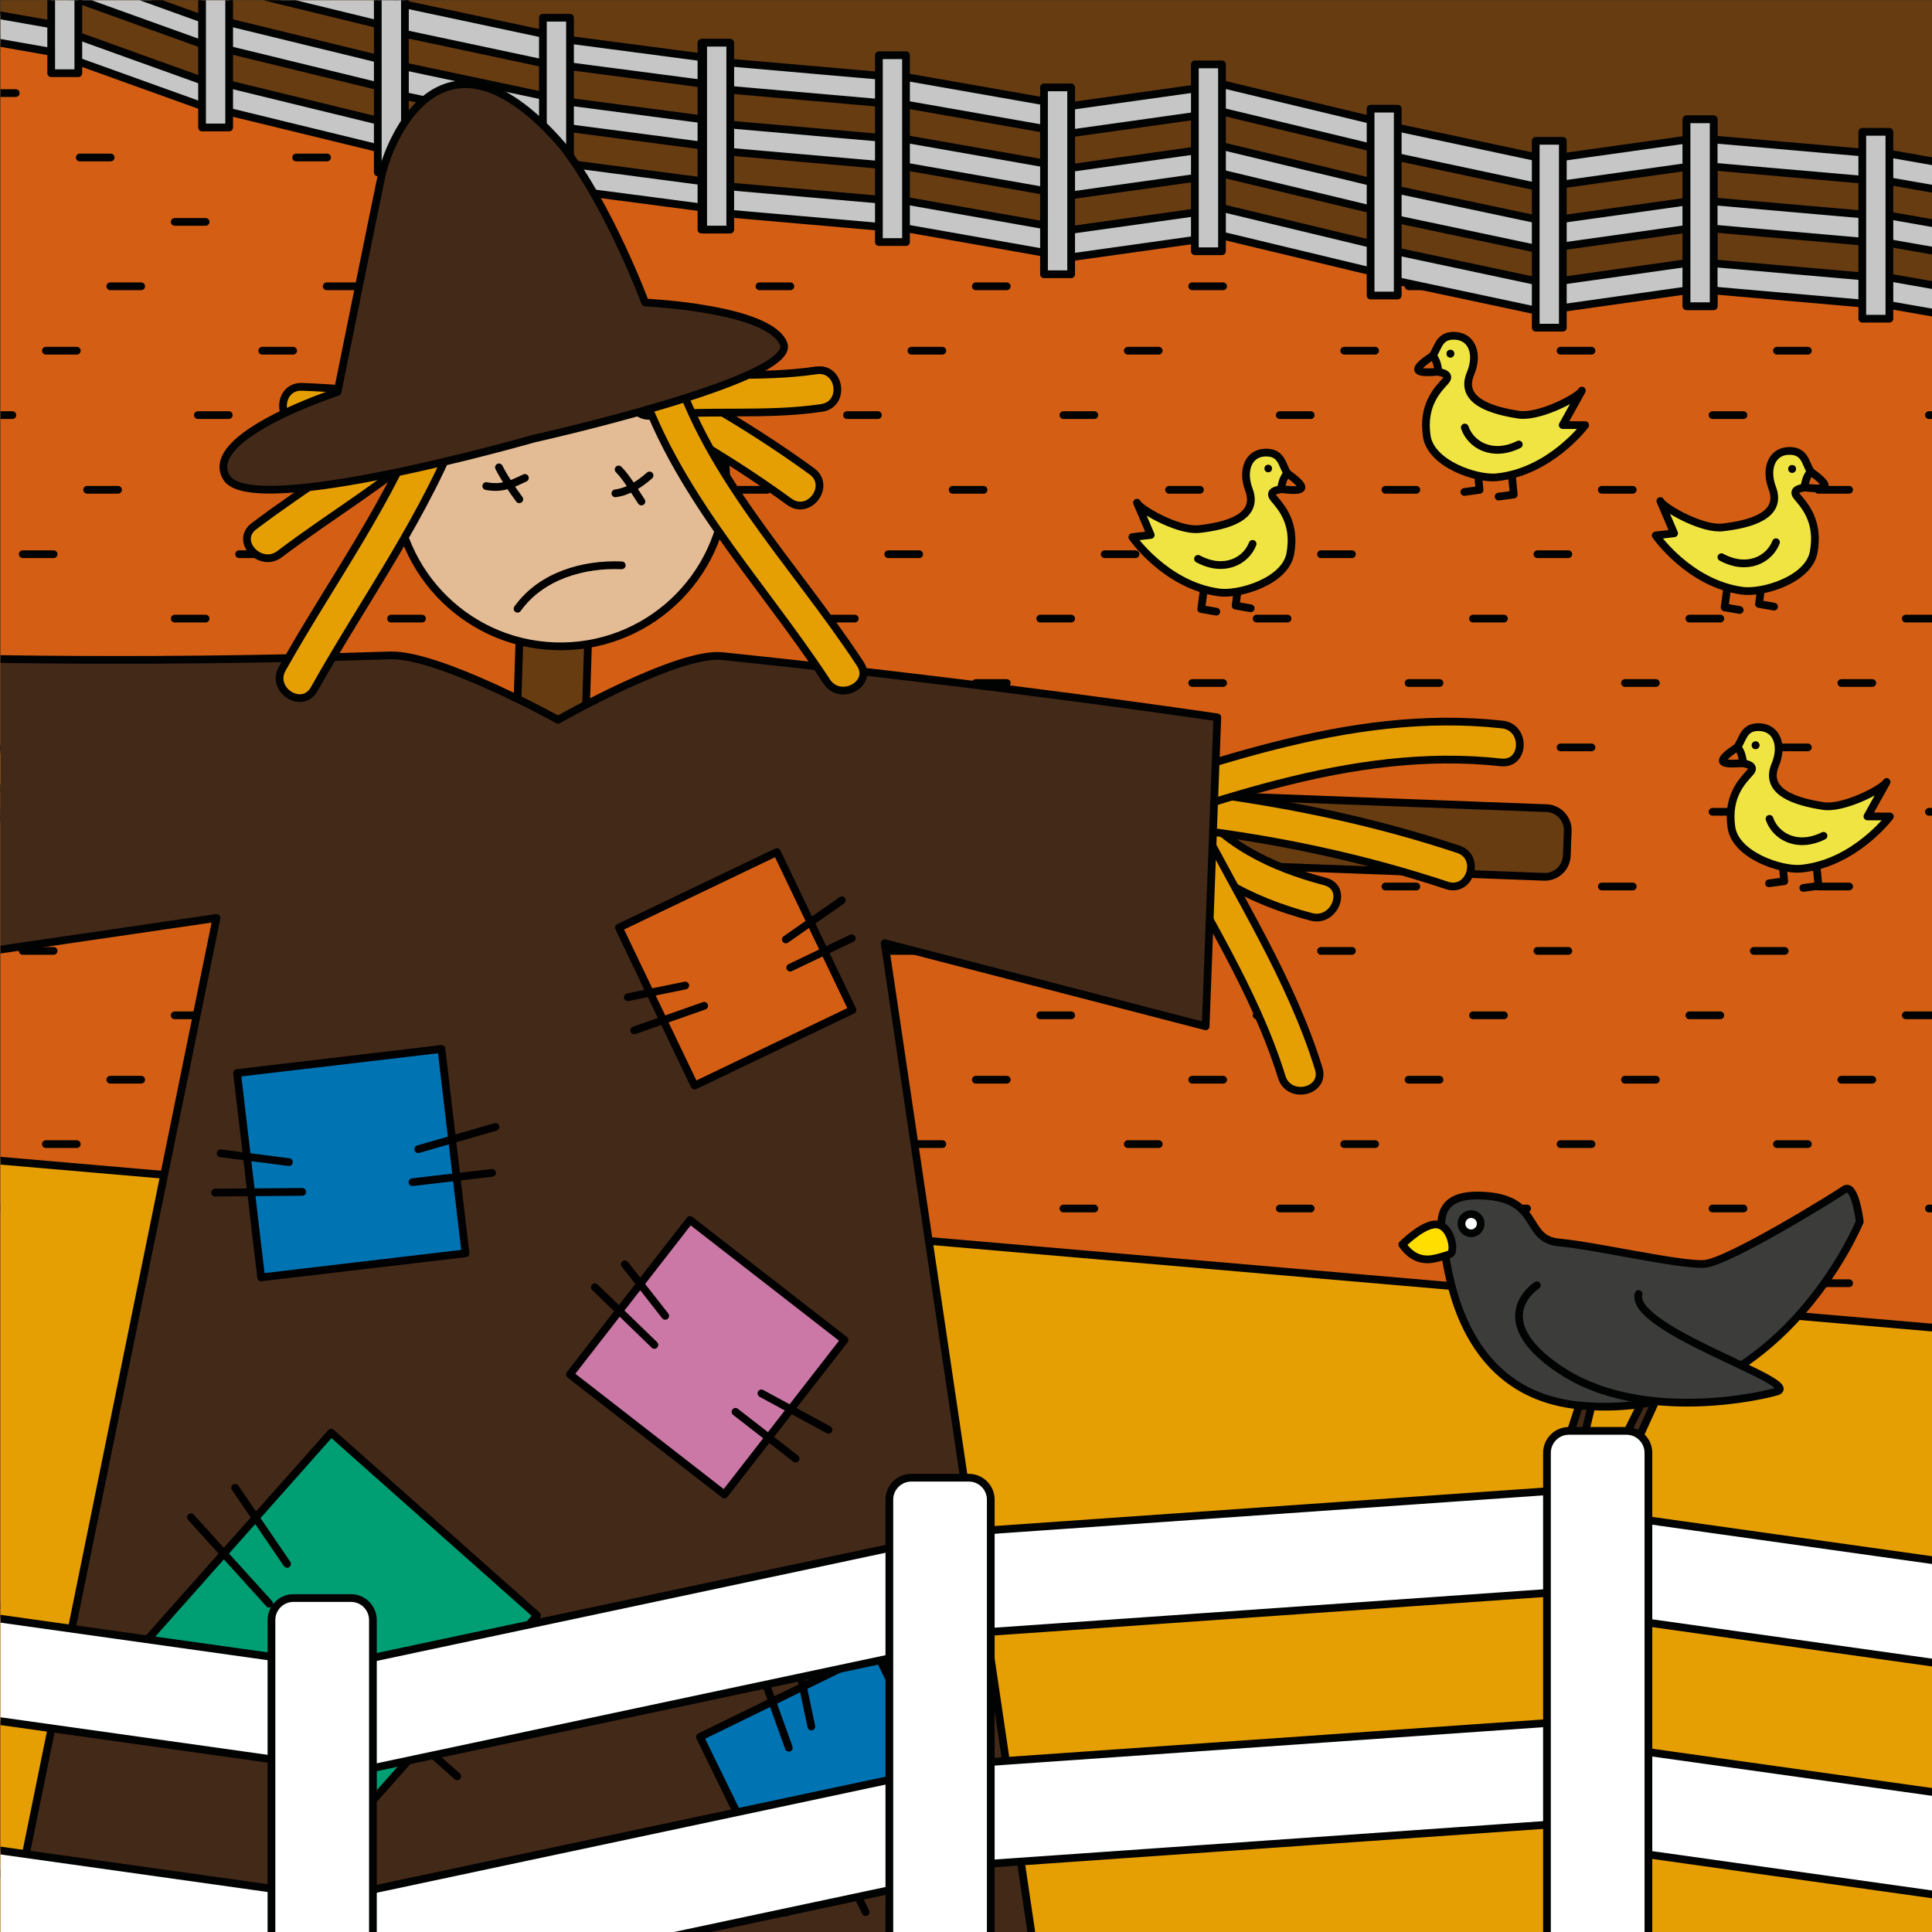 <?xml version="1.0" encoding="utf-8"?>
<!-- Generator: Adobe Illustrator 16.0.0, SVG Export Plug-In . SVG Version: 6.00 Build 0)  -->
<!DOCTYPE svg PUBLIC "-//W3C//DTD SVG 1.1//EN" "http://www.w3.org/Graphics/SVG/1.1/DTD/svg11.dtd">
<svg version="1.1" id="Layer_1" xmlns="http://www.w3.org/2000/svg" xmlns:xlink="http://www.w3.org/1999/xlink" x="0px" y="0px"
	 width="250px" height="250px" viewBox="0 0 250 250" enable-background="new 0 0 250 250" xml:space="preserve">
<rect x="0" y="0" width="250" height="250" fill="#333333" stroke="none"/>
<g id="BG">
</g>
<g id="Layer_1_1_">
	<g>
		<g>
			<defs>
				<rect id="SVGID_1_" x="0.063" y="0.031" width="250" height="250"/>
			</defs>
			<clipPath id="SVGID_2_">
				<use xlink:href="#SVGID_1_"  overflow="visible"/>
			</clipPath>
			
				<rect x="-30.396" y="-34.238" clip-path="url(#SVGID_2_)" fill="#683C11" stroke="#010202" stroke-linecap="round" stroke-linejoin="round" stroke-miterlimit="10" width="333.55" height="286.208"/>
		</g>
		<g>
			<defs>
				<rect id="SVGID_3_" x="0.063" y="0.031" width="250" height="250"/>
			</defs>
			<clipPath id="SVGID_4_">
				<use xlink:href="#SVGID_3_"  overflow="visible"/>
			</clipPath>
			
				<path clip-path="url(#SVGID_4_)" fill="#D45F14" stroke="#010202" stroke-linecap="round" stroke-linejoin="round" stroke-miterlimit="10" d="
				M318.516,129.759c-1.097-7.479-0.824-13.386-3.396-20.681c-4.296-12.188-8.958-24.506-16.024-35.4
				c-3.205-4.942-8.303-8.345-11.496-12.653c-0.302-0.408-0.559-0.833-0.779-1.27c-1.924-3.797-1.161-8.572-3.816-11.992
				c-2.418-3.115-8.263-3.564-11.77-3.984c-5.727-0.686-10.547-3.99-16.08-5.225c-3.941-0.879-7.055-0.025-10.91-0.276
				c-1.915-0.124-3.825-0.315-5.729-0.546c-4.916-0.596-9.795-1.457-14.695-2.162c-1.184-0.17-2.461-0.486-3.657-0.49
				c-0.933-0.003-1.862,0.076-2.813,0.039c-2.205-0.088-4.492-0.233-6.654,0.309c-0.697,0.175-1.338,0.444-2.051,0.613
				c-0.725,0.17-1.5,0.088-2.199,0.257c-0.592,0.144-1.252,0.405-1.854,0.608c-4.298,1.46-9.414,2.171-13.926,0.705
				c-2.471-0.802-3.854-2.336-6.447-2.682c-4.419-0.589-8.367-1.725-12.414-2.983c-4.51-1.401-9.367-1.163-13.863-2.545
				c-4.084-1.256-7.61,1.013-11.496,1.784c-2.95,0.586-6.305,0.514-9.311,0.25c-7.427-0.652-14.459-3.557-21.871-4.307
				c-6.287-0.637-12.563-0.569-18.868-0.705c-4.549-0.098-8.633-1.799-13.039-2.849c-5.113-1.219-10.599-0.907-15.783-1.155
				c-6.47-0.31-12.168-3.394-18.401-4.598c-5.798-1.119-11.981-1.757-17.368-3.904c-5.961-2.376-12.313-3.837-18.186-6.423
				C8.093,5.063,3.855,5.223-2.104,4.963c-3.964-0.173-7.027-0.619-9.933,2.626c-2.541,2.839-1.567,4.271-1.167,7.548
				c0.558,4.56,0.861,13.62-1.83,17.506c-2.271,3.279-6.796,0.615-10.17,0.153c-6.144-0.84-17.466-0.81-18.507,7.418
				c-0.02,0.154-0.037,0.311-0.052,0.469c-0.429,4.549,1.123,11.188,1.123,16.002c0,15.051,0,30.103,0,45.155
				c0,38.273,0,76.549,0,114.822c0,14.931,0,29.861,0,44.793h363.275C320.637,217.984,324.736,172.174,318.516,129.759z"/>
		</g>
		<g>
			<defs>
				<rect id="SVGID_5_" x="0.063" y="0.031" width="250" height="250"/>
			</defs>
			<clipPath id="SVGID_6_">
				<use xlink:href="#SVGID_5_"  overflow="visible"/>
			</clipPath>
			<g clip-path="url(#SVGID_6_)">
				<g>
					<path fill="none" stroke="#010202" stroke-linecap="round" stroke-linejoin="round" d="M177.825,216.01
						c-1.978-0.336-3.951-0.672-5.919-1.009"/>
					<path fill="none" stroke="#010202" stroke-linecap="round" stroke-linejoin="round" stroke-dasharray="11.884,11.884" d="
						M160.195,212.977c-54.413-9.488-103.544-19.201-134.267-25.479"/>
					<path fill="none" stroke="#010202" stroke-linecap="round" stroke-linejoin="round" d="M20.115,186.305
						c-2.063-0.425-4.022-0.828-5.874-1.213"/>
				</g>
			</g>
		</g>
		<g>
			<defs>
				<rect id="SVGID_7_" x="0.063" y="0.031" width="250" height="250"/>
			</defs>
			<clipPath id="SVGID_8_">
				<use xlink:href="#SVGID_7_"  overflow="visible"/>
			</clipPath>
			<g clip-path="url(#SVGID_8_)">
				<g>
					<path fill="none" stroke="#010202" stroke-linecap="round" stroke-linejoin="round" d="M177.825,226.38
						c-1.978-0.336-3.951-0.672-5.919-1.009"/>
					<path fill="none" stroke="#010202" stroke-linecap="round" stroke-linejoin="round" stroke-dasharray="11.884,11.884" d="
						M160.195,223.348c-54.413-9.49-103.544-19.203-134.267-25.48"/>
					<path fill="none" stroke="#010202" stroke-linecap="round" stroke-linejoin="round" d="M20.115,196.675
						c-2.063-0.425-4.022-0.829-5.874-1.213"/>
				</g>
			</g>
		</g>
		<g>
			<defs>
				<rect id="SVGID_9_" x="0.063" y="0.031" width="250" height="250"/>
			</defs>
			<clipPath id="SVGID_10_">
				<use xlink:href="#SVGID_9_"  overflow="visible"/>
			</clipPath>
			<g clip-path="url(#SVGID_10_)">
				<g>
					
						<line fill="none" stroke="#010202" stroke-linecap="round" stroke-linejoin="round" stroke-miterlimit="10" stroke-dasharray="4,24" x1="-1.964" y1="12.046" x2="60.653" y2="12.046"/>
				</g>
				<g>
					
						<line fill="none" stroke="#010202" stroke-linecap="round" stroke-linejoin="round" stroke-miterlimit="10" stroke-dasharray="4,24" x1="10.321" y1="20.38" x2="72.938" y2="20.38"/>
				</g>
				<g>
					
						<line fill="none" stroke="#010202" stroke-linecap="round" stroke-linejoin="round" stroke-miterlimit="10" stroke-dasharray="4,24" x1="-5.394" y1="28.714" x2="57.224" y2="28.714"/>
				</g>
				<g>
					
						<line fill="none" stroke="#010202" stroke-linecap="round" stroke-linejoin="round" stroke-miterlimit="10" stroke-dasharray="4,24" x1="-13.728" y1="37.047" x2="290.624" y2="37.047"/>
				</g>
				<g>
					
						<line fill="none" stroke="#010202" stroke-linecap="round" stroke-linejoin="round" stroke-miterlimit="10" stroke-dasharray="4,24" x1="-22.062" y1="45.381" x2="282.29" y2="45.381"/>
				</g>
				<g>
					
						<line fill="none" stroke="#010202" stroke-linecap="round" stroke-linejoin="round" stroke-miterlimit="10" stroke-dasharray="4,24" x1="-30.396" y1="53.715" x2="273.956" y2="53.715"/>
				</g>
				<g>
					
						<line fill="none" stroke="#010202" stroke-linecap="round" stroke-linejoin="round" stroke-miterlimit="10" stroke-dasharray="4,24" x1="11.274" y1="63.38" x2="315.626" y2="63.38"/>
				</g>
				<g>
					
						<line fill="none" stroke="#010202" stroke-linecap="round" stroke-linejoin="round" stroke-miterlimit="10" stroke-dasharray="4,24" x1="2.94" y1="71.713" x2="307.292" y2="71.713"/>
				</g>
				<g>
					
						<line fill="none" stroke="#010202" stroke-linecap="round" stroke-linejoin="round" stroke-miterlimit="10" stroke-dasharray="4,24" x1="-5.394" y1="80.047" x2="298.958" y2="80.047"/>
				</g>
				<g>
					
						<line fill="none" stroke="#010202" stroke-linecap="round" stroke-linejoin="round" stroke-miterlimit="10" stroke-dasharray="4,24" x1="-13.728" y1="88.381" x2="290.624" y2="88.381"/>
				</g>
				<g>
					
						<line fill="none" stroke="#010202" stroke-linecap="round" stroke-linejoin="round" stroke-miterlimit="10" stroke-dasharray="4,24" x1="-22.062" y1="96.715" x2="282.29" y2="96.715"/>
				</g>
				<g>
					
						<line fill="none" stroke="#010202" stroke-linecap="round" stroke-linejoin="round" stroke-miterlimit="10" stroke-dasharray="4,24" x1="-30.396" y1="105.049" x2="273.956" y2="105.049"/>
				</g>
				<g>
					
						<line fill="none" stroke="#010202" stroke-linecap="round" stroke-linejoin="round" stroke-miterlimit="10" stroke-dasharray="4,24" x1="11.274" y1="114.713" x2="315.626" y2="114.713"/>
				</g>
				<g>
					
						<line fill="none" stroke="#010202" stroke-linecap="round" stroke-linejoin="round" stroke-miterlimit="10" stroke-dasharray="4,24" x1="2.94" y1="123.047" x2="307.292" y2="123.047"/>
				</g>
				<g>
					
						<line fill="none" stroke="#010202" stroke-linecap="round" stroke-linejoin="round" stroke-miterlimit="10" stroke-dasharray="4,24" x1="-5.394" y1="131.381" x2="298.958" y2="131.381"/>
				</g>
				<g>
					
						<line fill="none" stroke="#010202" stroke-linecap="round" stroke-linejoin="round" stroke-miterlimit="10" stroke-dasharray="4,24" x1="-13.728" y1="139.715" x2="290.624" y2="139.715"/>
				</g>
				<g>
					
						<line fill="none" stroke="#010202" stroke-linecap="round" stroke-linejoin="round" stroke-miterlimit="10" stroke-dasharray="4,24" x1="-22.062" y1="148.049" x2="282.29" y2="148.049"/>
				</g>
				<g>
					
						<line fill="none" stroke="#010202" stroke-linecap="round" stroke-linejoin="round" stroke-miterlimit="10" stroke-dasharray="4,24" x1="-30.396" y1="156.383" x2="273.956" y2="156.383"/>
				</g>
				<g>
					
						<line fill="none" stroke="#010202" stroke-linecap="round" stroke-linejoin="round" stroke-miterlimit="10" stroke-dasharray="4,24" x1="11.274" y1="166.047" x2="315.626" y2="166.047"/>
				</g>
				<g>
					
						<line fill="none" stroke="#010202" stroke-linecap="round" stroke-linejoin="round" stroke-miterlimit="10" stroke-dasharray="4,24" x1="2.94" y1="174.381" x2="307.292" y2="174.381"/>
				</g>
				<g>
					
						<line fill="none" stroke="#010202" stroke-linecap="round" stroke-linejoin="round" stroke-miterlimit="10" stroke-dasharray="4,24" x1="-5.394" y1="182.715" x2="298.958" y2="182.715"/>
				</g>
				<g>
					
						<line fill="none" stroke="#010202" stroke-linecap="round" stroke-linejoin="round" stroke-miterlimit="10" stroke-dasharray="4,24" x1="-13.728" y1="191.049" x2="290.624" y2="191.049"/>
				</g>
				<g>
					
						<line fill="none" stroke="#010202" stroke-linecap="round" stroke-linejoin="round" stroke-miterlimit="10" stroke-dasharray="4,24" x1="-22.062" y1="199.383" x2="282.29" y2="199.383"/>
				</g>
				<g>
					
						<line fill="none" stroke="#010202" stroke-linecap="round" stroke-linejoin="round" stroke-miterlimit="10" stroke-dasharray="4,24" x1="-30.396" y1="207.717" x2="273.956" y2="207.717"/>
				</g>
			</g>
		</g>
		<g>
			<defs>
				<rect id="SVGID_11_" x="0.063" y="0.031" width="250" height="250"/>
			</defs>
			<clipPath id="SVGID_12_">
				<use xlink:href="#SVGID_11_"  overflow="visible"/>
			</clipPath>
			
				<polygon clip-path="url(#SVGID_12_)" fill="#E69F02" stroke="#010202" stroke-linecap="round" stroke-linejoin="round" stroke-miterlimit="10" points="
				289.373,175.188 289.797,295.162 -38.327,295.162 -38.327,187.088 -36.368,147.049 			"/>
		</g>
		<g>
			<defs>
				<rect id="SVGID_13_" x="0.063" y="0.031" width="250" height="250"/>
			</defs>
			<clipPath id="SVGID_14_">
				<use xlink:href="#SVGID_13_"  overflow="visible"/>
			</clipPath>
			
				<line clip-path="url(#SVGID_14_)" fill="none" stroke="#010202" stroke-linecap="round" stroke-linejoin="round" stroke-miterlimit="10" x1="-115.424" y1="202.044" x2="212.7" y2="316.924"/>
		</g>
		<g>
			<defs>
				<rect id="SVGID_15_" x="0.063" y="0.031" width="250" height="250"/>
			</defs>
			<clipPath id="SVGID_16_">
				<use xlink:href="#SVGID_15_"  overflow="visible"/>
			</clipPath>
			
				<line clip-path="url(#SVGID_16_)" fill="none" stroke="#010202" stroke-linecap="round" stroke-linejoin="round" stroke-miterlimit="10" x1="-123.316" y1="209.938" x2="204.809" y2="324.816"/>
		</g>
		<g>
			<defs>
				<rect id="SVGID_17_" x="0.063" y="0.031" width="250" height="250"/>
			</defs>
			<clipPath id="SVGID_18_">
				<use xlink:href="#SVGID_17_"  overflow="visible"/>
			</clipPath>
			
				<line clip-path="url(#SVGID_18_)" fill="none" stroke="#010202" stroke-linecap="round" stroke-linejoin="round" stroke-miterlimit="10" x1="-131.209" y1="217.829" x2="196.915" y2="332.709"/>
		</g>
		<g>
			<defs>
				<rect id="SVGID_19_" x="0.063" y="0.031" width="250" height="250"/>
			</defs>
			<clipPath id="SVGID_20_">
				<use xlink:href="#SVGID_19_"  overflow="visible"/>
			</clipPath>
			<g clip-path="url(#SVGID_20_)">
				<g>
					<polygon fill="#C6C6C6" stroke="#010202" stroke-linecap="round" stroke-linejoin="round" stroke-miterlimit="10" points="
						93.789,11.208 93.299,7.735 70.646,4.759 71.136,8.235 					"/>
					
						<rect x="59.096" y="-6.406" transform="matrix(0.208 -0.978 0.978 0.208 44.103 63.029)" fill="#C6C6C6" stroke="#010202" stroke-linecap="round" stroke-linejoin="round" stroke-miterlimit="10" width="3.729" height="21.391"/>
					<polygon fill="#C6C6C6" stroke="#010202" stroke-linecap="round" stroke-linejoin="round" stroke-miterlimit="10" points="
						50.778,3.593 51.021,0.093 26.902,-5.788 26.657,-2.29 					"/>
					<polygon fill="#C6C6C6" stroke="#010202" stroke-linecap="round" stroke-linejoin="round" stroke-miterlimit="10" points="
						93.789,19.224 93.299,15.751 70.646,12.778 71.136,16.252 					"/>
					
						<rect x="59.094" y="1.614" transform="matrix(0.207 -0.978 0.978 0.207 36.278 69.394)" fill="#C6C6C6" stroke="#010202" stroke-linecap="round" stroke-linejoin="round" stroke-miterlimit="10" width="3.734" height="21.392"/>
					<polygon fill="#C6C6C6" stroke="#010202" stroke-linecap="round" stroke-linejoin="round" stroke-miterlimit="10" points="
						50.778,11.608 51.021,8.109 26.902,2.228 26.657,5.726 					"/>
					<polygon fill="#C6C6C6" stroke="#010202" stroke-linecap="round" stroke-linejoin="round" stroke-miterlimit="10" points="
						28.669,6.61 28.182,3.136 8.188,-4.054 8.676,-0.58 					"/>
					<polygon fill="#C6C6C6" stroke="#010202" stroke-linecap="round" stroke-linejoin="round" stroke-miterlimit="10" points="
						93.789,27.238 93.299,23.769 70.646,20.794 71.136,24.267 					"/>
					
						<rect x="59.095" y="9.626" transform="matrix(0.208 -0.978 0.978 0.208 28.415 75.728)" fill="#C6C6C6" stroke="#010202" stroke-linecap="round" stroke-linejoin="round" stroke-miterlimit="10" width="3.729" height="21.391"/>
					<polygon fill="#C6C6C6" stroke="#010202" stroke-linecap="round" stroke-linejoin="round" stroke-miterlimit="10" points="
						50.778,19.625 51.021,16.126 26.902,10.243 26.657,13.744 					"/>
					<polygon fill="#C6C6C6" stroke="#010202" stroke-linecap="round" stroke-linejoin="round" stroke-miterlimit="10" points="
						28.669,14.625 28.182,11.153 8.188,3.962 8.676,7.435 					"/>
					
						<rect x="-4.218" y="-7.921" transform="matrix(0.173 -0.985 0.985 0.173 -5.317 0.326)" fill="#C6C6C6" stroke="#010202" stroke-linecap="round" stroke-linejoin="round" stroke-miterlimit="10" width="3.507" height="22.501"/>
					<g>
						<g>
							<g>
								<rect x="90.768" y="5.532" fill="#C6C6C6" width="3.503" height="24.177"/>
								
									<rect x="90.768" y="5.532" fill="none" stroke="#010202" stroke-linecap="round" stroke-linejoin="round" stroke-miterlimit="10" width="3.503" height="24.177"/>
							</g>
							<g>
								<rect x="70.251" y="2.291" fill="#C6C6C6" width="3.507" height="24.18"/>
								
									<rect x="70.251" y="2.291" fill="none" stroke="#010202" stroke-linecap="round" stroke-linejoin="round" stroke-miterlimit="10" width="3.507" height="24.18"/>
							</g>
							<g>
								<rect x="26.146" y="-7.684" fill="#C6C6C6" width="3.508" height="24.179"/>
								
									<rect x="26.146" y="-7.684" fill="none" stroke="#010202" stroke-linecap="round" stroke-linejoin="round" stroke-miterlimit="10" width="3.508" height="24.179"/>
							</g>
							<g>
								<rect x="48.885" y="-1.868" fill="#C6C6C6" width="3.512" height="24.175"/>
								
									<rect x="48.885" y="-1.868" fill="none" stroke="#010202" stroke-linecap="round" stroke-linejoin="round" stroke-miterlimit="10" width="3.512" height="24.175"/>
							</g>
							<g>
								<rect x="6.624" y="-14.709" fill="#C6C6C6" width="3.511" height="24.181"/>
								
									<rect x="6.624" y="-14.709" fill="none" stroke="#010202" stroke-linecap="round" stroke-linejoin="round" stroke-miterlimit="10" width="3.511" height="24.181"/>
							</g>
						</g>
					</g>
				</g>
				<g>
					
						<rect x="208.433" y="9.969" transform="matrix(-0.139 -0.99 0.99 -0.139 218.754 231.951)" fill="#C6C6C6" stroke="#010202" stroke-linecap="round" stroke-linejoin="round" stroke-miterlimit="10" width="3.507" height="21.865"/>
					
						<rect x="187.574" y="9.526" transform="matrix(0.208 -0.978 0.978 0.208 130.303 201.327)" fill="#C6C6C6" stroke="#010202" stroke-linecap="round" stroke-linejoin="round" stroke-miterlimit="10" width="3.728" height="21.392"/>
					<polygon fill="#C6C6C6" stroke="#010202" stroke-linecap="round" stroke-linejoin="round" stroke-miterlimit="10" points="
						179.249,19.522 179.492,16.022 155.372,10.228 155.128,13.726 					"/>
					
						<rect x="145.146" y="4.181" transform="matrix(-0.139 -0.99 0.99 -0.139 153.162 161.736)" fill="#C6C6C6" stroke="#010202" stroke-linecap="round" stroke-linejoin="round" stroke-miterlimit="10" width="3.509" height="20.191"/>
					
						<rect x="124.256" y="2.059" transform="matrix(0.173 -0.985 0.985 0.173 91.035 135.096)" fill="#C6C6C6" stroke="#010202" stroke-linecap="round" stroke-linejoin="round" stroke-miterlimit="10" width="3.506" height="22.499"/>
					
						<rect x="102.363" y="-1.401" transform="matrix(0.087 -0.996 0.996 0.087 84.391 113.477)" fill="#C6C6C6" stroke="#010202" stroke-linecap="round" stroke-linejoin="round" stroke-miterlimit="10" width="3.506" height="24.179"/>
					
						<rect x="208.433" y="17.986" transform="matrix(-0.139 -0.99 0.99 -0.139 210.815 241.083)" fill="#C6C6C6" stroke="#010202" stroke-linecap="round" stroke-linejoin="round" stroke-miterlimit="10" width="3.507" height="21.865"/>
					
						<rect x="187.567" y="17.55" transform="matrix(0.207 -0.978 0.978 0.207 122.514 207.703)" fill="#C6C6C6" stroke="#010202" stroke-linecap="round" stroke-linejoin="round" stroke-miterlimit="10" width="3.734" height="21.392"/>
					<polygon fill="#C6C6C6" stroke="#010202" stroke-linecap="round" stroke-linejoin="round" stroke-miterlimit="10" points="
						179.249,27.538 179.492,24.04 155.372,18.244 155.128,21.741 					"/>
					
						<rect x="145.146" y="12.198" transform="matrix(-0.139 -0.99 0.99 -0.139 145.263 170.868)" fill="#C6C6C6" stroke="#010202" stroke-linecap="round" stroke-linejoin="round" stroke-miterlimit="10" width="3.509" height="20.192"/>
					
						<rect x="124.247" y="10.083" transform="matrix(0.173 -0.985 0.985 0.173 83.146 141.728)" fill="#C6C6C6" stroke="#010202" stroke-linecap="round" stroke-linejoin="round" stroke-miterlimit="10" width="3.509" height="22.501"/>
					
						<rect x="102.361" y="6.616" transform="matrix(0.087 -0.996 0.996 0.087 76.413 120.796)" fill="#C6C6C6" stroke="#010202" stroke-linecap="round" stroke-linejoin="round" stroke-miterlimit="10" width="3.509" height="24.179"/>
					
						<rect x="208.438" y="26.005" transform="matrix(-0.14 -0.99 0.99 -0.14 202.955 250.226)" fill="#C6C6C6" stroke="#010202" stroke-linecap="round" stroke-linejoin="round" stroke-miterlimit="10" width="3.505" height="21.865"/>
					
						<rect x="187.564" y="25.557" transform="matrix(0.208 -0.978 0.978 0.208 114.629 214.024)" fill="#C6C6C6" stroke="#010202" stroke-linecap="round" stroke-linejoin="round" stroke-miterlimit="10" width="3.729" height="21.391"/>
					<polygon fill="#C6C6C6" stroke="#010202" stroke-linecap="round" stroke-linejoin="round" stroke-miterlimit="10" points="
						179.249,35.556 179.492,32.056 155.372,26.259 155.128,29.761 					"/>
					
						<rect x="145.151" y="20.216" transform="matrix(-0.139 -0.99 0.99 -0.139 137.299 180.003)" fill="#C6C6C6" stroke="#010202" stroke-linecap="round" stroke-linejoin="round" stroke-miterlimit="10" width="3.507" height="20.19"/>
					
						<rect x="124.25" y="18.091" transform="matrix(0.174 -0.985 0.985 0.174 75.215 148.328)" fill="#C6C6C6" stroke="#010202" stroke-linecap="round" stroke-linejoin="round" stroke-miterlimit="10" width="3.507" height="22.498"/>
					
						<rect x="102.363" y="14.632" transform="matrix(0.087 -0.996 0.996 0.087 68.419 128.111)" fill="#C6C6C6" stroke="#010202" stroke-linecap="round" stroke-linejoin="round" stroke-miterlimit="10" width="3.506" height="24.179"/>
					<g>
						<g>
							<g>
								<rect x="218.238" y="15.446" fill="#C6C6C6" width="3.503" height="24.178"/>
								
									<rect x="218.238" y="15.446" fill="none" stroke="#010202" stroke-linecap="round" stroke-linejoin="round" stroke-miterlimit="10" width="3.503" height="24.178"/>
							</g>
							<g>
								<rect x="198.723" y="18.222" fill="#C6C6C6" width="3.506" height="24.18"/>
								
									<rect x="198.723" y="18.222" fill="none" stroke="#010202" stroke-linecap="round" stroke-linejoin="round" stroke-miterlimit="10" width="3.506" height="24.18"/>
							</g>
							<g>
								<rect x="154.615" y="8.333" fill="#C6C6C6" width="3.509" height="24.178"/>
								
									<rect x="154.615" y="8.333" fill="none" stroke="#010202" stroke-linecap="round" stroke-linejoin="round" stroke-miterlimit="10" width="3.509" height="24.178"/>
							</g>
							<g>
								<rect x="177.355" y="14.062" fill="#C6C6C6" width="3.511" height="24.176"/>
								
									<rect x="177.355" y="14.062" fill="none" stroke="#010202" stroke-linecap="round" stroke-linejoin="round" stroke-miterlimit="10" width="3.511" height="24.176"/>
							</g>
							<g>
								<rect x="135.094" y="11.307" fill="#C6C6C6" width="3.512" height="24.181"/>
								
									<rect x="135.094" y="11.307" fill="none" stroke="#010202" stroke-linecap="round" stroke-linejoin="round" stroke-miterlimit="10" width="3.512" height="24.181"/>
							</g>
							<g>
								<rect x="90.988" y="5.527" fill="#C6C6C6" width="3.507" height="24.181"/>
								
									<rect x="90.988" y="5.527" fill="none" stroke="#010202" stroke-linecap="round" stroke-linejoin="round" stroke-miterlimit="10" width="3.507" height="24.181"/>
							</g>
							<g>
								<rect x="113.729" y="7.147" fill="#C6C6C6" width="3.508" height="24.176"/>
								
									<rect x="113.729" y="7.147" fill="none" stroke="#010202" stroke-linecap="round" stroke-linejoin="round" stroke-miterlimit="10" width="3.508" height="24.176"/>
							</g>
						</g>
					</g>
				</g>
				<g>
					
						<rect x="251.515" y="11.983" transform="matrix(0.173 -0.985 0.985 0.173 186.575 268.665)" fill="#C6C6C6" stroke="#010202" stroke-linecap="round" stroke-linejoin="round" stroke-miterlimit="10" width="3.506" height="22.501"/>
					
						<rect x="229.622" y="8.522" transform="matrix(0.087 -0.996 0.996 0.087 190.617 249.299)" fill="#C6C6C6" stroke="#010202" stroke-linecap="round" stroke-linejoin="round" stroke-miterlimit="10" width="3.508" height="24.178"/>
					
						<rect x="251.502" y="19.991" transform="matrix(0.173 -0.985 0.985 0.173 178.648 275.267)" fill="#C6C6C6" stroke="#010202" stroke-linecap="round" stroke-linejoin="round" stroke-miterlimit="10" width="3.509" height="22.5"/>
					
						<rect x="229.605" y="16.535" transform="matrix(0.087 -0.996 0.996 0.087 182.632 256.599)" fill="#C6C6C6" stroke="#010202" stroke-linecap="round" stroke-linejoin="round" stroke-miterlimit="10" width="3.51" height="24.179"/>
					
						<rect x="251.515" y="28.017" transform="matrix(0.173 -0.985 0.985 0.173 170.716 281.902)" fill="#C6C6C6" stroke="#010202" stroke-linecap="round" stroke-linejoin="round" stroke-miterlimit="10" width="3.506" height="22.5"/>
					
						<rect x="229.605" y="24.552" transform="matrix(0.087 -0.996 0.996 0.087 174.623 263.908)" fill="#C6C6C6" stroke="#010202" stroke-linecap="round" stroke-linejoin="round" stroke-miterlimit="10" width="3.506" height="24.179"/>
					<g>
						<g>
							<g>
								<rect x="218.238" y="15.441" fill="#C6C6C6" width="3.509" height="24.181"/>
								
									<rect x="218.238" y="15.441" fill="none" stroke="#010202" stroke-linecap="round" stroke-linejoin="round" stroke-miterlimit="10" width="3.509" height="24.181"/>
							</g>
							<g>
								<rect x="240.979" y="17.062" fill="#C6C6C6" width="3.508" height="24.177"/>
								
									<rect x="240.979" y="17.062" fill="none" stroke="#010202" stroke-linecap="round" stroke-linejoin="round" stroke-miterlimit="10" width="3.508" height="24.177"/>
							</g>
						</g>
					</g>
				</g>
			</g>
		</g>
		<g>
			<defs>
				<rect id="SVGID_21_" x="0.063" y="0.031" width="250" height="250"/>
			</defs>
			<clipPath id="SVGID_22_">
				<use xlink:href="#SVGID_21_"  overflow="visible"/>
			</clipPath>
			<g clip-path="url(#SVGID_22_)">
				<g>
					<path fill="#683C11" d="M61.918,336.865c-1.559-0.059-2.792-1.381-2.742-2.939l8.019-250.488
						c0.05-1.559,1.365-2.785,2.924-2.727l3.212,0.12c1.559,0.059,2.792,1.382,2.742,2.939l-8.019,250.492
						c-0.05,1.559-1.365,2.785-2.924,2.727L61.918,336.865z"/>
					<path fill="none" stroke="#000000" stroke-linecap="round" stroke-linejoin="round" stroke-miterlimit="10" d="M61.918,336.865
						c-1.559-0.059-2.792-1.381-2.742-2.939l8.019-250.488c0.05-1.559,1.365-2.785,2.924-2.727l3.212,0.12
						c1.559,0.059,2.792,1.382,2.742,2.939l-8.019,250.492c-0.05,1.559-1.365,2.785-2.924,2.727L61.918,336.865z"/>
				</g>
				<g>
					<path fill="#683C11" d="M-51.143,97.931c0.059-1.559,1.381-2.785,2.939-2.727l248.34,9.373c1.56,0.059,2.785,1.381,2.728,2.939
						l-0.121,3.217c-0.059,1.559-1.381,2.785-2.939,2.726l-248.34-9.375c-1.559-0.06-2.785-1.382-2.727-2.94L-51.143,97.931z"/>
					<path fill="none" stroke="#000000" stroke-linecap="round" stroke-linejoin="round" stroke-miterlimit="10" d="M-51.143,97.931
						c0.059-1.559,1.381-2.785,2.939-2.727l248.34,9.373c1.56,0.059,2.785,1.381,2.728,2.939l-0.121,3.217
						c-0.059,1.559-1.381,2.785-2.939,2.726l-248.34-9.375c-1.559-0.06-2.785-1.382-2.727-2.94L-51.143,97.931z"/>
				</g>
				<path fill="#E3BB94" stroke="#000000" stroke-linecap="round" stroke-linejoin="round" stroke-miterlimit="10" d="M93.96,62.993
					c-0.444,11.84-10.403,21.077-22.248,20.629c-11.839-0.447-21.075-10.405-20.628-22.246C51.531,49.533,61.49,40.3,73.333,40.745
					C85.175,41.192,94.41,51.152,93.96,62.993z"/>
				<path fill="none" stroke="#010202" stroke-linecap="round" stroke-linejoin="round" stroke-miterlimit="10" d="M67.197,64.607
					c-0.967-1.309-1.887-2.666-2.633-4.13"/>
				<path fill="none" stroke="#010202" stroke-linecap="round" stroke-linejoin="round" stroke-miterlimit="10" d="M79.629,63.837
					c1.696-0.219,3.17-1.212,4.424-2.314"/>
				<path fill="#E69F02" stroke="#010202" stroke-linecap="round" stroke-linejoin="round" stroke-miterlimit="10" d="
					M149.881,106.026c4.543,6.783,12.096,10.592,19.807,12.617c3.031,0.794,4.826-3.768,1.774-4.576
					c-6.985-1.832-13.663-4.995-17.791-11.153C151.914,100.289,148.137,103.419,149.881,106.026L149.881,106.026z"/>
				<path fill="#E69F02" stroke="#010202" stroke-linecap="round" stroke-linejoin="round" stroke-miterlimit="10" d="
					M150.604,107.97c5.287,10.41,11.765,20.176,15.258,31.402c0.93,2.998,5.716,1.905,4.772-1.124
					c-3.622-11.657-10.219-21.786-15.704-32.595C153.498,102.834,149.169,105.146,150.604,107.97L150.604,107.97z"/>
				<path fill="#E69F02" stroke="#010202" stroke-linecap="round" stroke-linejoin="round" stroke-miterlimit="10" d="
					M156.721,107.623c10.385,1.405,20.551,3.645,30.502,6.949c3.006,1.001,4.476-3.68,1.479-4.678
					c-10.366-3.44-20.983-5.708-31.798-7.176C153.771,102.292,153.616,107.199,156.721,107.623L156.721,107.623z"/>
				<path fill="#E69F02" stroke="#010202" stroke-linecap="round" stroke-linejoin="round" stroke-miterlimit="10" d="
					M10.558,97.273c-20.092-2.215-39.24,5.687-58.028,11.646c-2.996,0.946-1.898,5.73,1.122,4.771
					c18.355-5.818,37.084-13.68,56.722-11.515C13.521,102.521,13.682,97.618,10.558,97.273L10.558,97.273z"/>
				<path fill="#E69F02" stroke="#010202" stroke-linecap="round" stroke-linejoin="round" stroke-miterlimit="10" d="
					M194.404,93.753c-20.094-2.212-39.24,5.687-58.028,11.645c-2.993,0.947-1.897,5.732,1.122,4.773
					c18.357-5.819,37.086-13.682,56.721-11.517C197.365,99.003,197.529,94.098,194.404,93.753L194.404,93.753z"/>
				<path fill="#E69F02" stroke="#010202" stroke-linecap="round" stroke-linejoin="round" stroke-miterlimit="10" d="
					M37.868,252.424c1.756,12.999,1.815,25.98-0.557,38.904c-0.569,3.111,4.28,3.863,4.849,0.751
					c2.444-13.326,2.397-26.776,0.586-40.179C42.322,248.773,37.443,249.281,37.868,252.424L37.868,252.424z"/>
				<path fill="#E69F02" stroke="#010202" stroke-linecap="round" stroke-linejoin="round" stroke-miterlimit="10" d="
					M41.369,252.938c3.123,16.246,12.845,30.008,20.165,44.545c1.418,2.824,5.749,0.51,4.324-2.313
					c-7.122-14.151-16.675-27.547-19.712-43.354C45.55,248.709,40.774,249.837,41.369,252.938L41.369,252.938z"/>
				<path fill="#E69F02" stroke="#010202" stroke-linecap="round" stroke-linejoin="round" stroke-miterlimit="10" d="M53.05,53.156
					c-6.239,5.639-13.519,9.88-20.199,14.945c-2.519,1.912,0.838,5.491,3.335,3.599c6.684-5.068,13.958-9.306,20.201-14.947
					C58.733,54.63,55.396,51.036,53.05,53.156L53.05,53.156z"/>
				<path fill="#E69F02" stroke="#010202" stroke-linecap="round" stroke-linejoin="round" stroke-miterlimit="10" d="
					M81.884,52.565c7.082,3.606,13.835,7.7,20.265,12.372c2.562,1.858,5.462-2.098,2.898-3.957
					c-6.771-4.914-13.91-9.184-21.359-12.976C80.862,46.565,79.095,51.147,81.884,52.565L81.884,52.565z"/>
				<path fill="#E69F02" stroke="#010202" stroke-linecap="round" stroke-linejoin="round" stroke-miterlimit="10" d="
					M84.302,53.795c7.329-0.835,14.7,0.076,22.022-1.011c3.132-0.461,2.439-5.32-0.692-4.857c-7.313,1.083-14.69,0.176-22.021,1.011
					C80.46,49.297,81.168,54.151,84.302,53.795L84.302,53.795z"/>
				<path fill="#E69F02" stroke="#010202" stroke-linecap="round" stroke-linejoin="round" stroke-miterlimit="10" d="
					M51.462,51.595c-4.056-1.102-8.193-1.378-12.372-1.538c-3.166-0.12-3.349,4.78-0.187,4.903
					c3.744,0.141,7.442,0.325,11.079,1.313C53.029,57.099,54.514,52.422,51.462,51.595L51.462,51.595z"/>
				<g>
					<path fill="#432918" stroke="#010202" stroke-linecap="round" stroke-linejoin="round" stroke-miterlimit="10" d="
						M114.478,122.046l41.532,10.759l1.512-39.979c0,0-27.744-4.149-64.059-7.925c-5.768-0.598-21.25,8.238-21.25,8.238
						s-15.447-8.544-21.75-8.331c-35.775,1.198-63.169,0.173-63.169,0.173l-1.506,39.981l42.224-6.18L1.533,248.842
						c0,0,17.655,17.512,65.607,19.32c47.949,1.811,66.877-14.32,66.877-14.32L114.478,122.046z"/>
				</g>
				<path fill="none" stroke="#000000" stroke-linecap="round" stroke-linejoin="round" stroke-miterlimit="10" d="M80.053,60.752
					c1.086,1.096,2.093,2.887,2.947,4.142"/>
				<path fill="none" stroke="#000000" stroke-linecap="round" stroke-linejoin="round" stroke-miterlimit="10" d="M62.921,62.897
					c2.021,0.397,3.312-0.254,5-1.053"/>
				<g>
					
						<rect x="26.446" y="192.729" transform="matrix(-0.748 -0.664 0.664 -0.748 -62.35 397.411)" fill="#009E73" stroke="#000000" stroke-linecap="round" stroke-linejoin="round" stroke-miterlimit="10" width="35.622" height="35.622"/>
					
						<line fill="none" stroke="#000000" stroke-linecap="round" stroke-linejoin="round" stroke-miterlimit="10" x1="24.709" y1="196.339" x2="34.839" y2="207.52"/>
					
						<line fill="none" stroke="#000000" stroke-linecap="round" stroke-linejoin="round" stroke-miterlimit="10" x1="30.427" y1="192.521" x2="37.15" y2="202.37"/>
					
						<line fill="none" stroke="#000000" stroke-linecap="round" stroke-linejoin="round" stroke-miterlimit="10" x1="48.795" y1="220.646" x2="59.172" y2="229.861"/>
					
						<line fill="none" stroke="#000000" stroke-linecap="round" stroke-linejoin="round" stroke-miterlimit="10" x1="53.728" y1="217.596" x2="65.492" y2="225.007"/>
				</g>
				<g>
					
						<rect x="94.79" y="218.028" transform="matrix(-0.439 -0.899 0.899 -0.439 -52.715 428.434)" fill="#0073B3" stroke="#000000" stroke-linecap="round" stroke-linejoin="round" stroke-miterlimit="10" width="25.299" height="25.303"/>
					
						<line fill="none" stroke="#000000" stroke-linecap="round" stroke-linejoin="round" stroke-miterlimit="10" x1="98.449" y1="216.077" x2="102.074" y2="226.161"/>
					
						<line fill="none" stroke="#000000" stroke-linecap="round" stroke-linejoin="round" stroke-miterlimit="10" x1="103.236" y1="215.117" x2="104.985" y2="223.406"/>
					
						<line fill="none" stroke="#000000" stroke-linecap="round" stroke-linejoin="round" stroke-miterlimit="10" x1="107.687" y1="238.559" x2="112.007" y2="247.423"/>
					
						<line fill="none" stroke="#000000" stroke-linecap="round" stroke-linejoin="round" stroke-miterlimit="10" x1="111.75" y1="237.893" x2="117.469" y2="245.943"/>
				</g>
				<g>
					
						<rect x="78.825" y="163.077" transform="matrix(-0.79 -0.614 0.614 -0.79 55.878 370.616)" fill="#CC78A7" stroke="#000000" stroke-linecap="round" stroke-linejoin="round" stroke-miterlimit="10" width="25.302" height="25.302"/>
					
						<line fill="none" stroke="#000000" stroke-linecap="round" stroke-linejoin="round" stroke-miterlimit="10" x1="76.979" y1="166.572" x2="84.677" y2="174.029"/>
					
						<line fill="none" stroke="#000000" stroke-linecap="round" stroke-linejoin="round" stroke-miterlimit="10" x1="80.855" y1="163.605" x2="86.077" y2="170.273"/>
					
						<line fill="none" stroke="#000000" stroke-linecap="round" stroke-linejoin="round" stroke-miterlimit="10" x1="95.173" y1="182.691" x2="102.955" y2="188.747"/>
					
						<line fill="none" stroke="#000000" stroke-linecap="round" stroke-linejoin="round" stroke-miterlimit="10" x1="98.528" y1="180.305" x2="107.209" y2="185.014"/>
				</g>
				<g>
					
						<rect x="32.164" y="137.168" transform="matrix(-0.993 0.117 -0.117 -0.993 108.222 294.621)" fill="#0073B3" stroke="#000000" stroke-linecap="round" stroke-linejoin="round" stroke-miterlimit="10" width="26.629" height="26.627"/>
					
						<line fill="none" stroke="#000000" stroke-linecap="round" stroke-linejoin="round" stroke-miterlimit="10" x1="27.83" y1="154.318" x2="39.107" y2="154.229"/>
					
						<line fill="none" stroke="#000000" stroke-linecap="round" stroke-linejoin="round" stroke-miterlimit="10" x1="28.545" y1="149.232" x2="37.385" y2="150.378"/>
					
						<line fill="none" stroke="#000000" stroke-linecap="round" stroke-linejoin="round" stroke-miterlimit="10" x1="53.372" y1="152.973" x2="63.679" y2="151.77"/>
					
						<line fill="none" stroke="#000000" stroke-linecap="round" stroke-linejoin="round" stroke-miterlimit="10" x1="54.125" y1="148.702" x2="64.11" y2="145.825"/>
				</g>
				<path fill="none" stroke="#000000" stroke-linecap="round" stroke-linejoin="round" stroke-miterlimit="10" d="M80.453,73.153
					c-5.008-0.211-10.437,1.362-13.483,5.616"/>
				<g>
					
						<rect x="83.884" y="114.052" transform="matrix(-0.902 0.432 -0.432 -0.902 235.243 197.325)" fill="#D45F14" stroke="#000000" stroke-linecap="round" stroke-linejoin="round" stroke-miterlimit="10" width="22.655" height="22.653"/>
					
						<line fill="none" stroke="#000000" stroke-linecap="round" stroke-linejoin="round" stroke-miterlimit="10" x1="82.064" y1="133.332" x2="91.119" y2="130.15"/>
					
						<line fill="none" stroke="#000000" stroke-linecap="round" stroke-linejoin="round" stroke-miterlimit="10" x1="81.238" y1="129.04" x2="88.67" y2="127.527"/>
					
						<line fill="none" stroke="#000000" stroke-linecap="round" stroke-linejoin="round" stroke-miterlimit="10" x1="102.256" y1="125.211" x2="110.223" y2="121.402"/>
					
						<line fill="none" stroke="#000000" stroke-linecap="round" stroke-linejoin="round" stroke-miterlimit="10" x1="101.686" y1="121.564" x2="108.932" y2="116.499"/>
				</g>
				<path fill="#E69F02" stroke="#010202" stroke-linecap="round" stroke-linejoin="round" stroke-miterlimit="10" d="
					M55.227,52.487c-4.555,12.251-12.359,22.728-18.71,34.051c-1.543,2.751,2.591,5.393,4.141,2.632
					c6.562-11.702,14.54-22.539,19.244-35.201C61.008,50.997,56.322,49.537,55.227,52.487L55.227,52.487z"/>
				<path fill="#E69F02" stroke="#010202" stroke-linecap="round" stroke-linejoin="round" stroke-miterlimit="10" d="
					M81.814,46.417c4.225,16.125,16.254,28.188,25.174,41.786c1.718,2.618,6.063,0.338,4.325-2.313
					c-8.647-13.186-20.635-24.985-24.726-40.598C85.789,42.239,81.009,43.347,81.814,46.417L81.814,46.417z"/>
				<path fill="#432918" stroke="#010202" stroke-linecap="round" stroke-linejoin="round" stroke-miterlimit="10" d="M43.678,50.72
					c0,0,4.7-23.267,5.69-27.958c0.99-4.691,8.002-21.784,23.465-3.849c6.091,7.924,10.649,20.234,10.649,20.234
					s16.144,0.711,17.918,5.363c1.771,4.654-32.334,12.248-32.334,12.248s-36.354,10.447-39.731,5.074
					C25.954,56.458,43.678,50.72,43.678,50.72z"/>
			</g>
		</g>
		<g>
			<defs>
				<rect id="SVGID_23_" x="0.063" y="0.031" width="250" height="250"/>
			</defs>
			<clipPath id="SVGID_24_">
				<use xlink:href="#SVGID_23_"  overflow="visible"/>
			</clipPath>
			<g clip-path="url(#SVGID_24_)">
				<g>
					<polyline fill="#432918" stroke="#010202" stroke-linecap="round" stroke-linejoin="round" stroke-miterlimit="10" points="
						214.773,180.109 210.604,189.23 210.6,192.928 209.248,191.354 206.58,192.704 206.714,191.139 204.291,189.874 
						208.686,189.046 212.611,181.175 					"/>
					<polyline fill="#432918" stroke="#010202" stroke-linecap="round" stroke-linejoin="round" stroke-miterlimit="10" points="
						205.961,176.928 203.234,185.287 201.589,187.646 201.688,189.216 204.128,187.491 205.695,188.846 205.156,185.191 
						206.607,179.175 					"/>
					<path fill="#3C3C3B" stroke="#010202" stroke-linecap="round" stroke-linejoin="round" stroke-miterlimit="10" d="
						M186.891,161.74c-0.697-3.684-1.259-7.569,5.596-6.983c6.854,0.587,4.757,5.634,9.258,6.019
						c4.502,0.387,15.719,2.982,18.777,2.775c3.063-0.205,16.775-8.673,18.144-9.623c1.369-0.951,1.987,4.135,1.987,4.135
						s-10.536,26.014-35.979,23.834C189.283,180.58,187.566,165.313,186.891,161.74z"/>
					<path fill="#3C3C3B" stroke="#010202" stroke-linecap="round" stroke-linejoin="round" stroke-miterlimit="10" d="
						M212.025,167.439c-1.17,4.646,21.686,11.561,17.848,12.636c-3.836,1.075-18.337,3.696-28.073-2.872
						c-9.735-6.566-2.93-10.889-2.93-10.889"/>
					<g>
						<path fill="#FFFFFF" stroke="#010202" stroke-linecap="round" stroke-linejoin="round" stroke-miterlimit="10" d="
							M189.12,158.234c-0.058,0.688,0.448,1.291,1.13,1.352c0.688,0.059,1.293-0.449,1.352-1.139c0.06-0.684-0.451-1.283-1.14-1.342
							C189.781,157.047,189.18,157.553,189.12,158.234z"/>
					</g>
				</g>
				<path fill="#FFDE00" stroke="#010202" stroke-linecap="round" stroke-linejoin="round" stroke-miterlimit="10" d="
					M181.453,161.046c0,0,2.257-2.302,4.033-2.589c1.773-0.286,2.535,2.093,2.445,3.145c-0.056,0.646-0.056,0.646-1.356,1.018
					C185.271,162.986,183.291,163.611,181.453,161.046z"/>
			</g>
		</g>
		<g>
			<defs>
				<rect id="SVGID_25_" x="0.063" y="0.031" width="250" height="250"/>
			</defs>
			<clipPath id="SVGID_26_">
				<use xlink:href="#SVGID_25_"  overflow="visible"/>
			</clipPath>
			<g clip-path="url(#SVGID_26_)">
				<polyline fill="none" stroke="#010202" stroke-linecap="round" stroke-linejoin="round" stroke-miterlimit="10" points="
					195.458,59.649 195.881,63.991 193.918,64.259 				"/>
				<polyline fill="none" stroke="#010202" stroke-linecap="round" stroke-linejoin="round" stroke-miterlimit="10" points="
					191.031,59.048 191.452,63.39 189.486,63.659 				"/>
				<path fill="#F0E443" stroke="#010202" stroke-linecap="round" stroke-linejoin="round" stroke-miterlimit="10" d="
					M204.697,50.544c-0.027,0.051-0.069,0.111-0.131,0.178c-0.912,0.984-5.566,3.318-8.053,2.938
					c-3.535-0.541-7.711-1.799-6.228-5.33c1.021-2.434,0.251-4.699-1.896-4.869c-2.151-0.172-2.268,1.484-2.929,2.432
					c-0.659,0.947,0.212,2.182,0.212,2.182s2.368,0.123,1.37,1.234c-0.958,1.068-3.021,3.061-2.422,7.119
					c0.533,3.604,6.437,5.586,9.024,5.336c6.949-0.676,11.48-6.75,11.48-6.75l-2.91-0.01L204.697,50.544z"/>
				<path fill="#D45F14" stroke="#010202" stroke-linecap="round" stroke-linejoin="round" stroke-miterlimit="10" d="
					M185.434,46.019c0,0-1.996,1.211-1.938,1.797c0.057,0.584,2.529,0.27,2.623,0.289c0.047,0.01-0.044-0.545-0.182-1.049
					C185.799,46.552,185.434,46.019,185.434,46.019z"/>
				<path fill="none" stroke="#010202" stroke-linecap="round" stroke-linejoin="round" stroke-miterlimit="10" d="M196.534,57.515
					c-3.451,1.705-6.228,0.035-6.991-2.195"/>
			</g>
		</g>
		<g>
			<defs>
				<rect id="SVGID_27_" x="0.063" y="0.031" width="250" height="250"/>
			</defs>
			<clipPath id="SVGID_28_">
				<use xlink:href="#SVGID_27_"  overflow="visible"/>
			</clipPath>
			<g clip-path="url(#SVGID_28_)">
				<polyline fill="none" stroke="#010202" stroke-linecap="round" stroke-linejoin="round" stroke-miterlimit="10" points="
					234.887,110.291 235.309,114.631 233.346,114.898 				"/>
				<polyline fill="none" stroke="#010202" stroke-linecap="round" stroke-linejoin="round" stroke-miterlimit="10" points="
					230.459,109.689 230.88,114.029 228.914,114.299 				"/>
				<path fill="#F0E443" stroke="#010202" stroke-linecap="round" stroke-linejoin="round" stroke-miterlimit="10" d="
					M244.125,101.186c-0.027,0.051-0.068,0.109-0.131,0.176c-0.911,0.984-5.566,3.318-8.053,2.938
					c-3.534-0.539-7.711-1.797-6.228-5.33c1.021-2.432,0.251-4.699-1.896-4.869c-2.151-0.172-2.268,1.484-2.928,2.434
					c-0.66,0.947,0.211,2.18,0.211,2.18s2.369,0.123,1.371,1.236c-0.959,1.068-3.021,3.061-2.423,7.119
					c0.533,3.604,6.437,5.586,9.025,5.334c6.948-0.676,11.479-6.75,11.479-6.75l-2.91-0.01L244.125,101.186z"/>
				<path fill="#D45F14" stroke="#010202" stroke-linecap="round" stroke-linejoin="round" stroke-miterlimit="10" d="
					M224.861,96.66c0,0-1.998,1.211-1.938,1.795c0.058,0.586,2.529,0.271,2.623,0.291c0.047,0.01-0.044-0.547-0.183-1.049
					C225.229,97.193,224.861,96.66,224.861,96.66z"/>
				<path fill="none" stroke="#010202" stroke-linecap="round" stroke-linejoin="round" stroke-miterlimit="10" d="M235.962,108.156
					c-3.45,1.705-6.228,0.033-6.991-2.197"/>
				<g>
					<polygon fill="#010202" stroke="#010202" stroke-linecap="round" stroke-linejoin="round" stroke-miterlimit="10" points="
						227.17,96.436 227.17,96.436 227.17,96.436 					"/>
				</g>
			</g>
		</g>
		<g>
			<defs>
				<rect id="SVGID_29_" x="0.063" y="0.031" width="250" height="250"/>
			</defs>
			<clipPath id="SVGID_30_">
				<use xlink:href="#SVGID_29_"  overflow="visible"/>
			</clipPath>
			<g clip-path="url(#SVGID_30_)">
				<polyline fill="none" stroke="#010202" stroke-linecap="round" stroke-linejoin="round" stroke-miterlimit="10" points="
					156.018,74.486 155.438,78.809 157.393,79.148 				"/>
				<polyline fill="none" stroke="#010202" stroke-linecap="round" stroke-linejoin="round" stroke-miterlimit="10" points="
					160.466,74.049 159.889,78.369 161.839,78.713 				"/>
				<path fill="#F0E443" stroke="#010202" stroke-linecap="round" stroke-linejoin="round" stroke-miterlimit="10" d="
					M147.125,65.048c0.021,0.053,0.063,0.113,0.12,0.186c0.877,1.014,5.442,3.518,7.938,3.227c3.553-0.41,7.771-1.512,6.422-5.1
					c-0.933-2.463-0.082-4.703,2.072-4.795c2.154-0.09,2.211,1.568,2.834,2.541c0.627,0.971-0.291,2.172-0.291,2.172
					s-2.369,0.033-1.412,1.184c0.916,1.104,2.904,3.17,2.155,7.204c-0.665,3.58-6.635,5.346-9.214,4.996
					c-6.92-0.928-11.227-7.164-11.227-7.164l2.384-0.274L147.125,65.048z"/>
				<path fill="#D45F14" stroke="#010202" stroke-linecap="round" stroke-linejoin="round" stroke-miterlimit="10" d="
					M166.538,61.233c0,0,1.952,1.283,1.871,1.865c-0.078,0.582-2.54,0.18-2.632,0.193c-0.047,0.01,0.064-0.543,0.22-1.041
					C166.154,61.755,166.538,61.233,166.538,61.233z"/>
				<path fill="none" stroke="#010202" stroke-linecap="round" stroke-linejoin="round" stroke-miterlimit="10" d="M155.023,72.314
					c3.386,1.83,6.221,0.264,7.064-1.936"/>
			</g>
		</g>
		<g>
			<defs>
				<rect id="SVGID_31_" x="0.063" y="0.031" width="250" height="250"/>
			</defs>
			<clipPath id="SVGID_32_">
				<use xlink:href="#SVGID_31_"  overflow="visible"/>
			</clipPath>
			<g clip-path="url(#SVGID_32_)">
				<polyline fill="none" stroke="#010202" stroke-linecap="round" stroke-linejoin="round" stroke-miterlimit="10" points="
					223.741,74.27 223.162,78.594 225.117,78.932 				"/>
				<polyline fill="none" stroke="#010202" stroke-linecap="round" stroke-linejoin="round" stroke-miterlimit="10" points="
					228.189,73.834 227.611,78.154 229.563,78.498 				"/>
				<path fill="#F0E443" stroke="#010202" stroke-linecap="round" stroke-linejoin="round" stroke-miterlimit="10" d="
					M214.85,64.833c0.022,0.053,0.063,0.113,0.121,0.186c0.877,1.014,5.442,3.518,7.938,3.227c3.552-0.41,7.771-1.512,6.421-5.1
					c-0.932-2.463-0.081-4.703,2.072-4.795c2.154-0.092,2.211,1.568,2.834,2.541c0.627,0.971-0.291,2.172-0.291,2.172
					s-2.368,0.033-1.412,1.184c0.916,1.104,2.904,3.17,2.156,7.204c-0.666,3.578-6.635,5.344-9.215,4.996
					c-6.92-0.93-11.226-7.165-11.226-7.165l2.383-0.273L214.85,64.833z"/>
				<path fill="#D45F14" stroke="#010202" stroke-linecap="round" stroke-linejoin="round" stroke-miterlimit="10" d="
					M234.264,61.019c0,0,1.951,1.283,1.87,1.865c-0.077,0.582-2.54,0.18-2.631,0.193c-0.047,0.01,0.063-0.543,0.22-1.041
					C233.879,61.54,234.264,61.019,234.264,61.019z"/>
				<path fill="none" stroke="#010202" stroke-linecap="round" stroke-linejoin="round" stroke-miterlimit="10" d="M222.749,72.1
					c3.385,1.83,6.22,0.262,7.063-1.935"/>
			</g>
		</g>
		<g>
			<defs>
				<rect id="SVGID_33_" x="0.063" y="0.031" width="250" height="250"/>
			</defs>
			<clipPath id="SVGID_34_">
				<use xlink:href="#SVGID_33_"  overflow="visible"/>
			</clipPath>
			<g clip-path="url(#SVGID_34_)">
				<g>
					<g>
						<path fill="#FFFFFF" d="M-33.266,218.036c-1.543-0.218-2.629-1.657-2.412-3.201l1.038-7.385
							c0.217-1.544,1.657-2.63,3.202-2.412l75.414,10.597c1.544,0.217,2.629,1.658,2.412,3.201l-1.038,7.385
							c-0.217,1.543-1.657,2.629-3.201,2.412L-33.266,218.036z"/>
						<path fill="none" stroke="#010202" stroke-linecap="round" stroke-linejoin="round" stroke-miterlimit="10" d="
							M-33.266,218.036c-1.543-0.218-2.629-1.657-2.412-3.201l1.038-7.385c0.217-1.544,1.657-2.63,3.202-2.412l75.414,10.597
							c1.544,0.217,2.629,1.658,2.412,3.201l-1.038,7.385c-0.217,1.543-1.657,2.629-3.201,2.412L-33.266,218.036z"/>
					</g>
					<g>
						<path fill="#FFFFFF" d="M48.098,228.822c-1.524,0.324-3.037-0.658-3.361-2.184l-1.724-8.109
							c-0.323-1.523,0.659-3.037,2.184-3.361l72.756-15.465c1.524-0.323,3.038,0.658,3.362,2.184l1.726,8.111
							c0.324,1.523-0.658,3.037-2.183,3.361L48.098,228.822z"/>
						<path fill="none" stroke="#010202" stroke-linecap="round" stroke-linejoin="round" stroke-miterlimit="10" d="
							M48.098,228.822c-1.524,0.324-3.037-0.658-3.361-2.184l-1.724-8.109c-0.323-1.523,0.659-3.037,2.184-3.361l72.756-15.465
							c1.524-0.323,3.038,0.658,3.362,2.184l1.726,8.111c0.324,1.523-0.658,3.037-2.183,3.361L48.098,228.822z"/>
					</g>
					<g>
						<path fill="#FFFFFF" d="M123.957,211.457c-1.556,0.107-2.917-1.075-3.026-2.631l-0.52-7.438
							c-0.109-1.557,1.074-2.918,2.63-3.025l84.602-5.916c1.556-0.108,2.916,1.074,3.024,2.631l0.521,7.438
							c0.108,1.555-1.074,2.916-2.631,3.025L123.957,211.457z"/>
						<path fill="none" stroke="#010202" stroke-linecap="round" stroke-linejoin="round" stroke-miterlimit="10" d="
							M123.957,211.457c-1.556,0.107-2.917-1.075-3.026-2.631l-0.52-7.438c-0.109-1.557,1.074-2.918,2.63-3.025l84.602-5.916
							c1.556-0.108,2.916,1.074,3.024,2.631l0.521,7.438c0.108,1.555-1.074,2.916-2.631,3.025L123.957,211.457z"/>
					</g>
					<g>
						<path fill="#FFFFFF" d="M206.666,209.042c-1.544-0.217-2.629-1.657-2.412-3.201l1.038-7.385
							c0.217-1.544,1.657-2.629,3.201-2.412l69.198,9.726c1.543,0.217,2.629,1.658,2.412,3.201l-1.037,7.385
							c-0.217,1.543-1.656,2.629-3.2,2.412L206.666,209.042z"/>
						<path fill="none" stroke="#010202" stroke-linecap="round" stroke-linejoin="round" stroke-miterlimit="10" d="
							M206.666,209.042c-1.544-0.217-2.629-1.657-2.412-3.201l1.038-7.385c0.217-1.544,1.657-2.629,3.201-2.412l69.198,9.726
							c1.543,0.217,2.629,1.658,2.412,3.201l-1.037,7.385c-0.217,1.543-1.656,2.629-3.2,2.412L206.666,209.042z"/>
					</g>
					<g>
						<path fill="#FFFFFF" d="M-33.266,248.033c-1.543-0.217-2.629-1.657-2.412-3.201l1.038-7.387
							c0.217-1.545,1.657-2.629,3.202-2.412l75.414,10.599c1.544,0.218,2.629,1.657,2.412,3.201l-1.038,7.388
							c-0.217,1.543-1.657,2.629-3.201,2.411L-33.266,248.033z"/>
						<path fill="none" stroke="#010202" stroke-linecap="round" stroke-linejoin="round" stroke-miterlimit="10" d="
							M-33.266,248.033c-1.543-0.217-2.629-1.657-2.412-3.201l1.038-7.387c0.217-1.545,1.657-2.629,3.202-2.412l75.414,10.599
							c1.544,0.218,2.629,1.657,2.412,3.201l-1.038,7.388c-0.217,1.543-1.657,2.629-3.201,2.411L-33.266,248.033z"/>
					</g>
					<g>
						<path fill="#FFFFFF" d="M48.098,258.822c-1.524,0.322-3.037-0.659-3.361-2.184l-1.724-8.113
							c-0.324-1.524,0.659-3.039,2.184-3.361l72.756-15.464c1.524-0.323,3.038,0.659,3.362,2.184l1.726,8.111
							c0.324,1.524-0.658,3.038-2.183,3.362L48.098,258.822z"/>
						<path fill="none" stroke="#010202" stroke-linecap="round" stroke-linejoin="round" stroke-miterlimit="10" d="
							M48.098,258.822c-1.524,0.322-3.037-0.659-3.361-2.184l-1.724-8.113c-0.324-1.524,0.659-3.039,2.184-3.361l72.756-15.464
							c1.524-0.323,3.038,0.659,3.362,2.184l1.726,8.111c0.324,1.524-0.658,3.038-2.183,3.362L48.098,258.822z"/>
					</g>
					<g>
						<path fill="#FFFFFF" d="M123.957,241.454c-1.556,0.108-2.917-1.075-3.026-2.632l-0.52-7.438
							c-0.109-1.556,1.074-2.917,2.63-3.025l84.602-5.916c1.556-0.107,2.916,1.076,3.024,2.632l0.521,7.438
							c0.108,1.555-1.074,2.916-2.631,3.024L123.957,241.454z"/>
						<path fill="none" stroke="#010202" stroke-linecap="round" stroke-linejoin="round" stroke-miterlimit="10" d="
							M123.957,241.454c-1.556,0.108-2.917-1.075-3.026-2.632l-0.52-7.438c-0.109-1.556,1.074-2.917,2.63-3.025l84.602-5.916
							c1.556-0.107,2.916,1.076,3.024,2.632l0.521,7.438c0.108,1.555-1.074,2.916-2.631,3.024L123.957,241.454z"/>
					</g>
					<g>
						<path fill="#FFFFFF" d="M206.666,239.039c-1.544-0.217-2.629-1.658-2.412-3.201l1.038-7.385
							c0.217-1.543,1.657-2.629,3.201-2.412l69.198,9.727c1.543,0.217,2.629,1.656,2.412,3.201l-1.037,7.383
							c-0.217,1.543-1.656,2.629-3.2,2.412L206.666,239.039z"/>
						<path fill="none" stroke="#010202" stroke-linecap="round" stroke-linejoin="round" stroke-miterlimit="10" d="
							M206.666,239.039c-1.544-0.217-2.629-1.658-2.412-3.201l1.038-7.385c0.217-1.543,1.657-2.629,3.201-2.412l69.198,9.727
							c1.543,0.217,2.629,1.656,2.412,3.201l-1.037,7.383c-0.217,1.543-1.656,2.629-3.2,2.412L206.666,239.039z"/>
					</g>
					<g>
						<path fill="#FFFFFF" d="M48.255,294.432c0,1.561-1.275,2.836-2.835,2.836h-7.457c-1.56,0-2.835-1.275-2.835-2.836v-84.81
							c0-1.56,1.275-2.835,2.835-2.835h7.457c1.56,0,2.835,1.275,2.835,2.835V294.432z"/>
						<path fill="none" stroke="#010202" stroke-linecap="round" stroke-linejoin="round" stroke-miterlimit="10" d="
							M48.255,294.432c0,1.561-1.275,2.836-2.835,2.836h-7.457c-1.56,0-2.835-1.275-2.835-2.836v-84.81
							c0-1.56,1.275-2.835,2.835-2.835h7.457c1.56,0,2.835,1.275,2.835,2.835V294.432z"/>
					</g>
					<g>
						<path fill="#FFFFFF" d="M213.303,272.803c0,1.559-1.275,2.834-2.835,2.834h-7.456c-1.56,0-2.835-1.275-2.835-2.834v-84.811
							c0-1.561,1.275-2.836,2.835-2.836h7.456c1.56,0,2.835,1.275,2.835,2.836V272.803z"/>
						<path fill="none" stroke="#010202" stroke-linecap="round" stroke-linejoin="round" stroke-miterlimit="10" d="
							M213.303,272.803c0,1.559-1.275,2.834-2.835,2.834h-7.456c-1.56,0-2.835-1.275-2.835-2.834v-84.811
							c0-1.561,1.275-2.836,2.835-2.836h7.456c1.56,0,2.835,1.275,2.835,2.836V272.803z"/>
					</g>
					<g>
						<path fill="#FFFFFF" d="M128.206,278.855c0,1.561-1.274,2.836-2.835,2.836h-7.454c-1.56,0-2.835-1.275-2.835-2.836V194.05
							c0-1.56,1.275-2.835,2.835-2.835h7.454c1.561,0,2.835,1.275,2.835,2.835V278.855z"/>
						<path fill="none" stroke="#010202" stroke-linecap="round" stroke-linejoin="round" stroke-miterlimit="10" d="
							M128.206,278.855c0,1.561-1.274,2.836-2.835,2.836h-7.454c-1.56,0-2.835-1.275-2.835-2.836V194.05
							c0-1.56,1.275-2.835,2.835-2.835h7.454c1.561,0,2.835,1.275,2.835,2.835V278.855z"/>
					</g>
				</g>
			</g>
		</g>
	</g>
	<g>
		<polygon fill="#010202" stroke="#010202" stroke-linecap="round" stroke-linejoin="round" stroke-miterlimit="10" points="
			187.68,45.765 187.68,45.765 187.68,45.765 		"/>
	</g>
	<g>
		<polygon fill="#010202" stroke="#010202" stroke-linecap="round" stroke-linejoin="round" stroke-miterlimit="10" points="
			231.9,60.679 231.9,60.679 231.9,60.679 		"/>
	</g>
	<circle fill="#010202" cx="164.109" cy="60.625" r="0.49"/>
	<circle fill="#010202" cx="187.68" cy="45.765" r="0.49"/>
	<circle fill="#010202" cx="231.9" cy="60.679" r="0.49"/>
	<circle fill="#010202" cx="227.17" cy="96.436" r="0.49"/>
</g>
<g id="Layer_2">
</g>
</svg>
